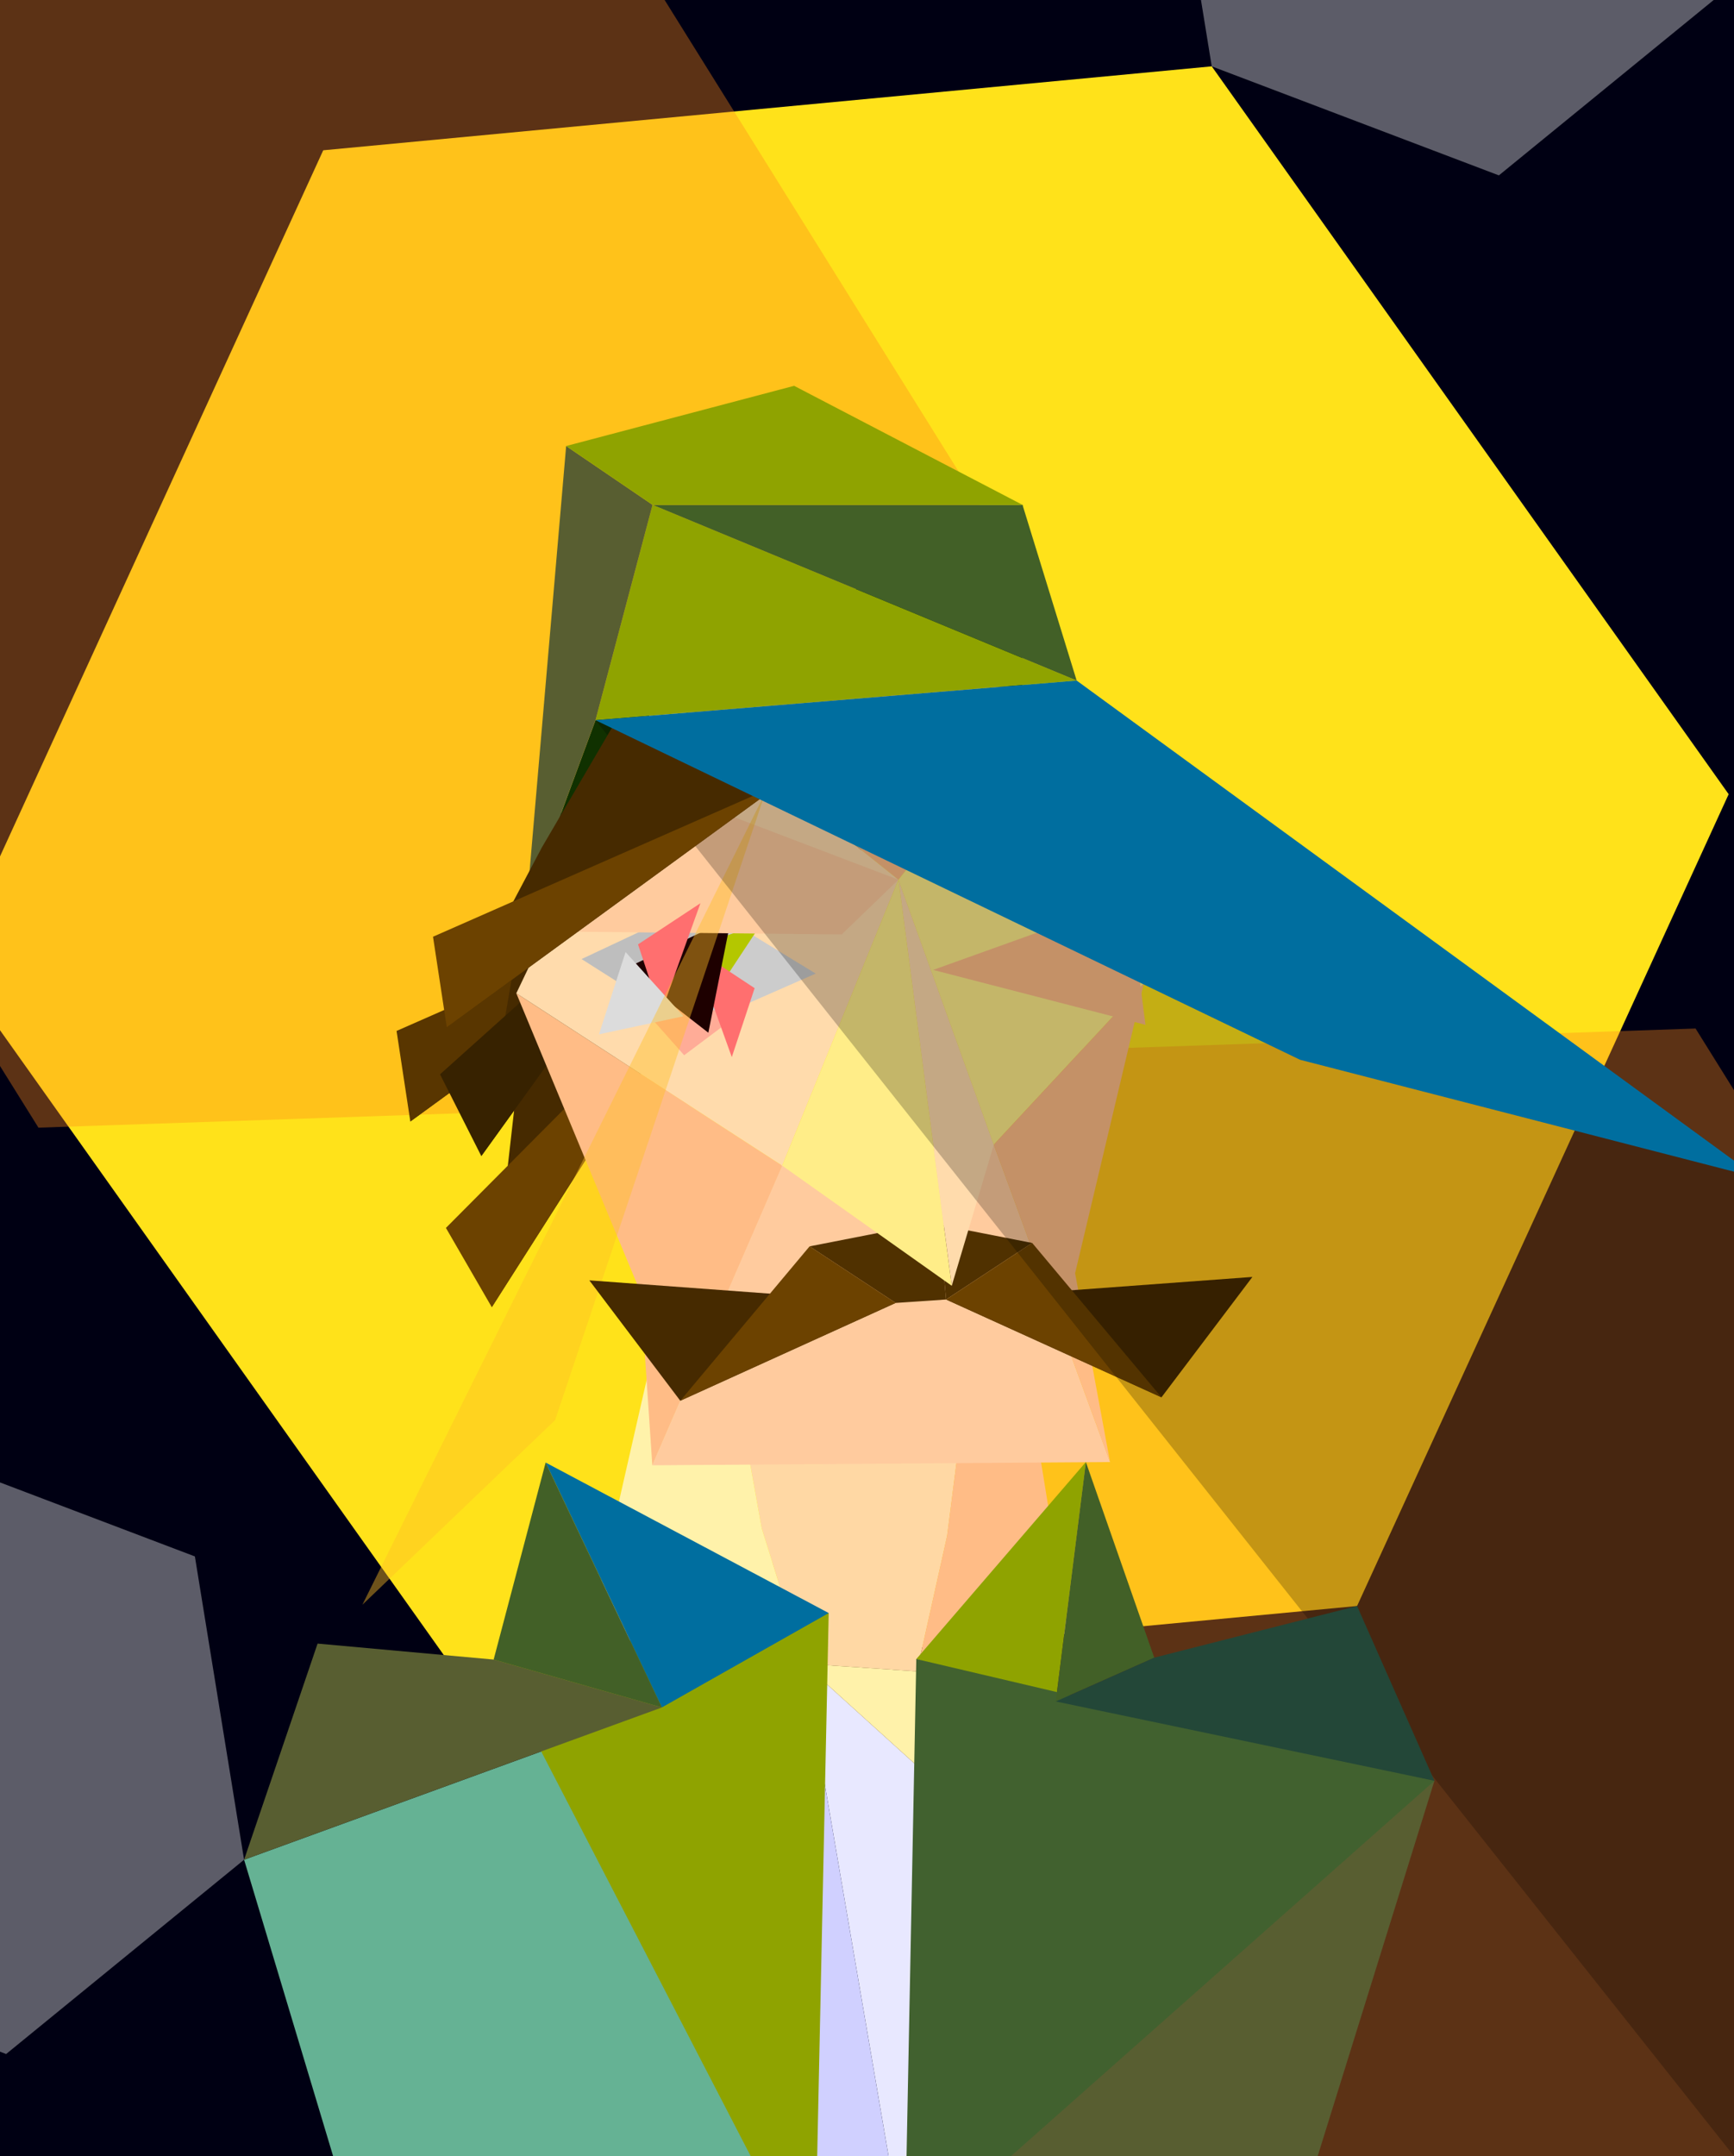 <?xml version="1.0" encoding="UTF-8" standalone="no"?>
<!-- Created with Inkscape (http://www.inkscape.org/) -->

<svg width="84.724mm" height="105.304mm" viewBox="0 0 84.724 105.304" version="1.1" id="svg8" inkscape:version="1.3 (0e150ed6c4, 2023-07-21)" sodipodi:docname="ещё.svg" xmlns:inkscape="http://www.inkscape.org/namespaces/inkscape" xmlns:sodipodi="http://sodipodi.sourceforge.net/DTD/sodipodi-0.dtd" xmlns="http://www.w3.org/2000/svg" xmlns:svg="http://www.w3.org/2000/svg" xmlns:rdf="http://www.w3.org/1999/02/22-rdf-syntax-ns#" xmlns:cc="http://creativecommons.org/ns#" xmlns:dc="http://purl.org/dc/elements/1.1/">
  <defs id="defs2" />
  <sodipodi:namedview id="base" pagecolor="#ffffff" bordercolor="#666666" borderopacity="1.0" inkscape:pageopacity="0.0" inkscape:pageshadow="2" inkscape:zoom="1.4" inkscape:cx="178.57143" inkscape:cy="208.57143" inkscape:document-units="mm" inkscape:current-layer="layer1" showgrid="false" showguides="true" inkscape:window-width="2467" inkscape:window-height="1413" inkscape:window-x="84" inkscape:window-y="-9" inkscape:window-maximized="1" inkscape:showpageshadow="2" inkscape:pagecheckerboard="0" inkscape:deskcolor="#d1d1d1" />
  <g inkscape:label="Layer 1" inkscape:groupmode="layer" id="layer1" transform="translate(-43.164,-120.468)">
    <rect style="fill:#000013;fill-opacity:1;fill-rule:evenodd;stroke-width:0.265" id="rect1167" width="84.724" height="105.304" x="43.164" y="120.468" inkscape:export-xdpi="241.20598" inkscape:export-ydpi="241.20598" />
    <path sodipodi:type="star" style="opacity:1;fill:#ffe21a;fill-opacity:1;fill-rule:nonzero;stroke:none;stroke-width:0.665;stroke-linecap:round;stroke-linejoin:miter;stroke-miterlimit:4;stroke-dasharray:none;stroke-dashoffset:217.89;stroke-opacity:1;paint-order:stroke fill markers" id="path1169" sodipodi:sides="6" sodipodi:cx="84.214378" sodipodi:cy="163.35489" sodipodi:r1="43.60611" sodipodi:r2="21.803057" sodipodi:arg1="-2.1885521" sodipodi:arg2="-1.6649533" inkscape:flatsided="true" inkscape:rounded="0" inkscape:randomized="0" d="m 58.957,127.808 43.413,-4.1 25.257,35.547 -18.156,39.647 -43.413,4.1 -25.257,-35.547 z" inkscape:transform-center-x="-9.0779931" inkscape:transform-center-y="2.0498753" />
    <path sodipodi:type="star" style="opacity:1;fill:#ff8c1a;fill-opacity:0.361;fill-rule:nonzero;stroke:none;stroke-width:0.665;stroke-linecap:round;stroke-linejoin:miter;stroke-miterlimit:4;stroke-dasharray:none;stroke-dashoffset:217.89;stroke-opacity:1;paint-order:stroke fill markers" id="path1171-4" sodipodi:sides="6" sodipodi:cx="111.05048" sodipodi:cy="198.77843" sodipodi:r1="31.815184" sodipodi:r2="27.552753" sodipodi:arg1="-2.1285052" sodipodi:arg2="-1.6049064" inkscape:flatsided="true" inkscape:rounded="0" inkscape:randomized="0" d="m 94.213,171.784 31.797,-1.085 16.838,26.994 -14.959,28.079 -31.797,1.085 -16.838,-26.994 z" inkscape:transform-center-y="-1.9571294e-06" />
    <path sodipodi:type="star" style="opacity:1;fill:#ff8c1a;fill-opacity:0.361;fill-rule:nonzero;stroke:none;stroke-width:0.665;stroke-linecap:round;stroke-linejoin:miter;stroke-miterlimit:4;stroke-dasharray:none;stroke-dashoffset:217.89;stroke-opacity:1;paint-order:stroke fill markers" id="path1171" sodipodi:sides="6" sodipodi:cx="60.002014" sodipodi:cy="147.46268" sodipodi:r1="31.815182" sodipodi:r2="27.552753" sodipodi:arg1="-2.1285052" sodipodi:arg2="-1.6049064" inkscape:flatsided="true" inkscape:rounded="0" inkscape:randomized="0" d="m 43.164,120.468 31.797,-1.085 16.838,26.994 -14.959,28.079 -31.797,1.085 -16.838,-26.994 z" inkscape:transform-center-y="-1.9571294e-06" />
    <path style="opacity:1;fill:#e8e8ff;fill-opacity:1;fill-rule:nonzero;stroke:none;stroke-width:0.665;stroke-linecap:round;stroke-linejoin:miter;stroke-miterlimit:4;stroke-dasharray:none;stroke-dashoffset:217.89;stroke-opacity:1;paint-order:stroke fill markers" inkscape:transform-center-x="-0.53453797" inkscape:transform-center-y="1.424664" d="M 87.368,230.368 82.453,201.718 93.897,212.067 Z" id="path1164" inkscape:connector-curvature="0" sodipodi:nodetypes="cccc" />
    <path style="fill:#ffd8a4;fill-opacity:1;fill-rule:evenodd;stroke-width:0.265" d="m 80.381,195.103 -3.207,-17.84 14.548,0.376 -2.282,17.84 -1.474,6.615 -5.513,-0.376 z" id="rect1099" inkscape:connector-curvature="0" sodipodi:nodetypes="ccccccc" />
    <path style="opacity:1;fill:#fff2aa;fill-opacity:1;fill-rule:nonzero;stroke:none;stroke-width:0.665;stroke-linecap:round;stroke-linejoin:miter;stroke-miterlimit:4;stroke-dasharray:none;stroke-dashoffset:217.89;stroke-opacity:1;paint-order:stroke fill markers" inkscape:transform-center-x="-1.6779768" inkscape:transform-center-y="0.12121153" d="m 82.453,201.718 5.513,0.376 5.932,9.972 z" id="path1161" inkscape:connector-curvature="0" sodipodi:nodetypes="cccc" />
    <path style="fill:#ffbc86;fill-opacity:1;fill-rule:evenodd;stroke-width:0.265" d="m 91.722,177.639 -2.282,17.84 -1.474,6.615 7.417,-1.871 z" id="rect854-4" inkscape:connector-curvature="0" sodipodi:nodetypes="ccccc" />
    <path style="opacity:1;fill:#462a00;fill-opacity:1;fill-rule:nonzero;stroke:none;stroke-width:0.665;stroke-linecap:round;stroke-linejoin:miter;stroke-miterlimit:4;stroke-dasharray:none;stroke-dashoffset:217.89;stroke-opacity:1;paint-order:stroke fill markers" inkscape:transform-center-x="1.199958" inkscape:transform-center-y="1.7907537" d="m 69.428,167.35 8.632,-0.089 -10.867,17.048 1.119,-9.868 z" id="path1043-7" inkscape:connector-curvature="0" sodipodi:nodetypes="ccccc" />
    <path style="opacity:1;fill:#6c4200;fill-opacity:1;fill-rule:nonzero;stroke:none;stroke-width:0.665;stroke-linecap:round;stroke-linejoin:miter;stroke-miterlimit:4;stroke-dasharray:none;stroke-dashoffset:217.89;stroke-opacity:1;paint-order:stroke fill markers" inkscape:transform-center-x="1.5177385" inkscape:transform-center-y="-1.0283889" d="M 64.952,180.437 78.06,167.261 67.193,184.309 Z" id="path1046-5" inkscape:connector-curvature="0" sodipodi:nodetypes="cccc" />
    <path style="opacity:1;fill:#462a00;fill-opacity:1;fill-rule:nonzero;stroke:none;stroke-width:0.665;stroke-linecap:round;stroke-linejoin:miter;stroke-miterlimit:4;stroke-dasharray:none;stroke-dashoffset:217.89;stroke-opacity:1;paint-order:stroke fill markers" inkscape:transform-center-x="1.7706614" inkscape:transform-center-y="-0.30404301" d="m 71.483,160.266 8.069,3.067 -16.339,11.907 4.643,-8.779 z" id="path1043-1" inkscape:connector-curvature="0" sodipodi:nodetypes="ccccc" />
    <path style="opacity:1;fill:#593600;fill-opacity:1;fill-rule:nonzero;stroke:none;stroke-width:0.665;stroke-linecap:round;stroke-linejoin:miter;stroke-miterlimit:4;stroke-dasharray:none;stroke-dashoffset:217.89;stroke-opacity:1;paint-order:stroke fill markers" inkscape:transform-center-x="0.33145352" inkscape:transform-center-y="-1.1024889" d="M 62.54,170.817 79.552,163.333 63.213,175.24 Z" id="path1046-3" inkscape:connector-curvature="0" sodipodi:nodetypes="cccc" />
    <path style="opacity:1;fill:#462a00;fill-opacity:1;fill-rule:nonzero;stroke:none;stroke-width:0.665;stroke-linecap:round;stroke-linejoin:miter;stroke-miterlimit:4;stroke-dasharray:none;stroke-dashoffset:217.89;stroke-opacity:1;paint-order:stroke fill markers" inkscape:transform-center-x="1.29972" inkscape:transform-center-y="1.5190309" d="m 69.876,160.124 8.623,0.401 -11.818,16.403 1.678,-9.789 z" id="path1043-0" inkscape:connector-curvature="0" sodipodi:nodetypes="ccccc" />
    <path style="opacity:1;fill:#372200;fill-opacity:1;fill-rule:nonzero;stroke:none;stroke-width:0.665;stroke-linecap:round;stroke-linejoin:miter;stroke-miterlimit:4;stroke-dasharray:none;stroke-dashoffset:217.89;stroke-opacity:1;paint-order:stroke fill markers" inkscape:transform-center-x="1.346954" inkscape:transform-center-y="-1.0492989" d="M 64.664,172.936 78.499,160.525 66.681,176.929 Z" id="path1046-8" inkscape:connector-curvature="0" sodipodi:nodetypes="cccc" />
    <path style="fill:#103100;fill-opacity:1;fill-rule:evenodd;stroke-width:0.265" d="m 72.261,155.641 20.863,-10.518 v 15.502 l -24.235,4.143 z" id="rect996" inkscape:connector-curvature="0" sodipodi:nodetypes="ccccc" />
    <path style="fill:#fff2aa;fill-opacity:1;fill-rule:evenodd;stroke-width:0.265" d="m 77.174,177.263 3.207,17.84 2.071,6.615 -10.424,-1.871 z" id="rect854" inkscape:connector-curvature="0" sodipodi:nodetypes="ccccc" />
    <path style="fill:#ffcb9e;fill-opacity:1;fill-rule:evenodd;stroke-width:0.265" d="m 81.384,177.397 10.338,-1.028 5.679,15.502 -22.365,0.159 z" id="rect848" inkscape:connector-curvature="0" sodipodi:nodetypes="ccccc" />
    <path style="fill:#ffbc86;fill-opacity:1;fill-rule:evenodd;stroke-width:0.265" d="m 68.391,168.978 12.993,8.419 -6.348,14.633 -0.565,-8.419 z" id="rect830" inkscape:connector-curvature="0" sodipodi:nodetypes="ccccc" />
    <path style="opacity:1;fill:#ffbc86;fill-opacity:1;fill-rule:nonzero;stroke:none;stroke-width:0.665;stroke-linecap:round;stroke-linejoin:miter;stroke-miterlimit:4;stroke-dasharray:none;stroke-dashoffset:217.89;stroke-opacity:1;paint-order:stroke fill markers" inkscape:transform-center-x="-0.86862494" inkscape:transform-center-y="3.0563366" d="M 87.063,163.432 75.473,154.177 94.577,153.979 Z" id="path815" inkscape:connector-curvature="0" sodipodi:nodetypes="cccc" />
    <path style="fill:#ffdbac;fill-opacity:1;fill-rule:evenodd;stroke-width:0.265" d="m 75.473,154.177 11.59,9.255 -5.679,13.965 -12.993,-8.419 z" id="rect818" inkscape:connector-curvature="0" sodipodi:nodetypes="ccccc" />
    <path style="opacity:1;fill:#503100;fill-opacity:1;fill-rule:nonzero;stroke:none;stroke-width:0.665;stroke-linecap:round;stroke-linejoin:miter;stroke-miterlimit:4;stroke-dasharray:none;stroke-dashoffset:217.89;stroke-opacity:1;paint-order:stroke fill markers" inkscape:transform-center-x="0.064698109" inkscape:transform-center-y="-0.58952623" d="m 86.926,184.101 -4.205,-2.763 4.535,-0.888 1.804,-0.167 0.33,3.651 z" id="path1008" inkscape:connector-curvature="0" sodipodi:nodetypes="cccccc" />
    <path style="opacity:1;fill:#ffed88;fill-opacity:1;fill-rule:nonzero;stroke:none;stroke-width:0.665;stroke-linecap:round;stroke-linejoin:miter;stroke-miterlimit:4;stroke-dasharray:none;stroke-dashoffset:217.89;stroke-opacity:1;paint-order:stroke fill markers" inkscape:transform-center-x="0.86982647" inkscape:transform-center-y="0.13363268" d="m 87.063,163.432 7.514,-9.454 4.476,14.51 -7.331,7.881 z" id="path827" inkscape:connector-curvature="0" sodipodi:nodetypes="ccccc" />
    <path style="fill:#ffbc86;fill-opacity:1;fill-rule:evenodd;stroke-width:0.265" d="m 99.053,168.488 -7.331,7.881 5.679,15.502 -1.707,-9.221 z" id="rect830-9" inkscape:connector-curvature="0" sodipodi:nodetypes="ccccc" />
    <g id="g1041" transform="translate(-1.116,0.039)">
      <path sodipodi:nodetypes="cccc" inkscape:connector-curvature="0" id="path1008-4" d="m 90.506,183.895 4.205,-2.763 -4.535,-0.888 z" inkscape:transform-center-y="-0.58952623" inkscape:transform-center-x="-0.064698109" style="opacity:1;fill:#503100;fill-opacity:1;fill-rule:nonzero;stroke:none;stroke-width:0.665;stroke-linecap:round;stroke-linejoin:miter;stroke-miterlimit:4;stroke-dasharray:none;stroke-dashoffset:217.89;stroke-opacity:1;paint-order:stroke fill markers" />
      <path sodipodi:nodetypes="cccc" inkscape:connector-curvature="0" id="path1014-4" d="m 105.473,182.792 -14.967,1.102 10.524,4.777 z" inkscape:transform-center-y="0.27737528" inkscape:transform-center-x="0.25455813" style="opacity:1;fill:#462a00;fill-opacity:1;fill-rule:nonzero;stroke:none;stroke-width:0.665;stroke-linecap:round;stroke-linejoin:miter;stroke-miterlimit:4;stroke-dasharray:none;stroke-dashoffset:217.89;stroke-opacity:1;paint-order:stroke fill markers" />
      <path sodipodi:nodetypes="cccc" inkscape:connector-curvature="0" id="path1011-7" d="m 101.03,188.672 -6.318,-7.541 -4.205,2.763 z" inkscape:transform-center-y="-1.1358978" inkscape:transform-center-x="-0.2106474" style="opacity:1;fill:#6c4200;fill-opacity:1;fill-rule:nonzero;stroke:none;stroke-width:0.665;stroke-linecap:round;stroke-linejoin:miter;stroke-miterlimit:4;stroke-dasharray:none;stroke-dashoffset:217.89;stroke-opacity:1;paint-order:stroke fill markers" />
    </g>
    <path style="opacity:1;fill:#ffed88;fill-opacity:1;fill-rule:nonzero;stroke:none;stroke-width:0.665;stroke-linecap:round;stroke-linejoin:miter;stroke-miterlimit:4;stroke-dasharray:none;stroke-dashoffset:217.89;stroke-opacity:1;paint-order:stroke fill markers" inkscape:transform-center-x="-0.26615515" inkscape:transform-center-y="-1.737254" d="M 89.667,183.263 81.384,177.397 87.063,163.432 Z" id="path821" inkscape:connector-curvature="0" sodipodi:nodetypes="cccc" />
    <path style="opacity:1;fill:#ffdbac;fill-opacity:1;fill-rule:nonzero;stroke:none;stroke-width:0.665;stroke-linecap:round;stroke-linejoin:miter;stroke-miterlimit:4;stroke-dasharray:none;stroke-dashoffset:217.89;stroke-opacity:1;paint-order:stroke fill markers" inkscape:transform-center-x="-0.60135519" inkscape:transform-center-y="-1.8011164" d="m 87.063,163.432 4.659,12.937 -2.055,6.894 z" id="path824" inkscape:connector-curvature="0" sodipodi:nodetypes="cccc" />
    <path style="opacity:1;fill:#bebebe;fill-opacity:1;fill-rule:nonzero;stroke:none;stroke-width:0.665;stroke-linecap:round;stroke-linejoin:miter;stroke-miterlimit:4;stroke-dasharray:none;stroke-dashoffset:217.89;stroke-opacity:1;paint-order:stroke fill markers" inkscape:transform-center-x="-0.047246066" inkscape:transform-center-y="1.1875034" d="m 71.579,167.307 5.808,-2.728 -0.466,6.117 z" id="path877" inkscape:connector-curvature="0" sodipodi:nodetypes="cccc" />
    <path style="opacity:1;fill:#cccccc;fill-opacity:1;fill-rule:nonzero;stroke:none;stroke-width:0.665;stroke-linecap:round;stroke-linejoin:miter;stroke-miterlimit:4;stroke-dasharray:none;stroke-dashoffset:217.89;stroke-opacity:1;paint-order:stroke fill markers" inkscape:transform-center-x="0.047246066" inkscape:transform-center-y="1.1875034" d="m 83.019,168.016 -5.632,-3.436 -0.466,6.117 z" id="path877-1" inkscape:connector-curvature="0" sodipodi:nodetypes="cccc" />
    <path style="opacity:1;fill:#ffac97;fill-opacity:1;fill-rule:nonzero;stroke:none;stroke-width:0.665;stroke-linecap:round;stroke-linejoin:miter;stroke-miterlimit:4;stroke-dasharray:none;stroke-dashoffset:217.89;stroke-opacity:1;paint-order:stroke fill markers" inkscape:transform-center-x="-0.36715117" inkscape:transform-center-y="0.43163771" d="m 76.592,172.004 -2.352,-2.655 5.082,0.608 z" id="path895" inkscape:connector-curvature="0" sodipodi:nodetypes="cccc" />
    <path style="opacity:1;fill:#b4c700;fill-opacity:1;fill-rule:nonzero;stroke:none;stroke-width:0.665;stroke-linecap:round;stroke-linejoin:miter;stroke-miterlimit:4;stroke-dasharray:none;stroke-dashoffset:217.89;stroke-opacity:1;paint-order:stroke fill markers" inkscape:transform-center-x="-0.099634976" inkscape:transform-center-y="0.48764839" d="m 76.987,166.717 3.365,-1.123 -3.148,4.77 z" id="path895-4" inkscape:connector-curvature="0" sodipodi:nodetypes="cccc" />
    <path style="opacity:1;fill:#ff6f6f;fill-opacity:1;fill-rule:nonzero;stroke:none;stroke-width:0.665;stroke-linecap:round;stroke-linejoin:miter;stroke-miterlimit:4;stroke-dasharray:none;stroke-dashoffset:217.89;stroke-opacity:1;paint-order:stroke fill markers" inkscape:transform-center-x="-0.042685946" inkscape:transform-center-y="-0.12550758" d="m 80.036,168.728 -1.116,3.367 -1.934,-5.378 z" id="path895-4-2" inkscape:connector-curvature="0" sodipodi:nodetypes="cccc" />
    <path style="opacity:1;fill:#1e0000;fill-opacity:1;fill-rule:nonzero;stroke:none;stroke-width:0.665;stroke-linecap:round;stroke-linejoin:miter;stroke-miterlimit:4;stroke-dasharray:none;stroke-dashoffset:217.89;stroke-opacity:1;paint-order:stroke fill markers" inkscape:transform-center-x="0.53090156" inkscape:transform-center-y="0.45825352" d="m 78.889,165.299 -1.115,5.605 -4.041,-3.141 z" id="path928" inkscape:connector-curvature="0" sodipodi:nodetypes="cccc" />
    <path style="fill:#ffcb9e;fill-opacity:1;fill-rule:evenodd;stroke-width:0.265" d="m 72.497,157.886 14.566,5.546 -2.773,2.673 -13.13,-0.134 z" id="rect931" inkscape:connector-curvature="0" sodipodi:nodetypes="ccccc" />
    <path style="opacity:1;fill:#ffbc86;fill-opacity:1;fill-rule:nonzero;stroke:none;stroke-width:0.665;stroke-linecap:round;stroke-linejoin:miter;stroke-miterlimit:4;stroke-dasharray:none;stroke-dashoffset:217.89;stroke-opacity:1;paint-order:stroke fill markers" inkscape:transform-center-x="-0.080382273" inkscape:transform-center-y="1.1875034" d="m 88.759,167.837 9.581,-3.436 0.793,6.117 z" id="path877-1-9" inkscape:connector-curvature="0" sodipodi:nodetypes="cccc" />
    <path style="opacity:1;fill:#ff6f6f;fill-opacity:1;fill-rule:nonzero;stroke:none;stroke-width:0.665;stroke-linecap:round;stroke-linejoin:miter;stroke-miterlimit:4;stroke-dasharray:none;stroke-dashoffset:217.89;stroke-opacity:1;paint-order:stroke fill markers" inkscape:transform-center-x="0.042685946" inkscape:transform-center-y="-0.12550758" d="m 74.338,166.59 1.116,3.367 1.934,-5.378 z" id="path895-4-2-5" inkscape:connector-curvature="0" sodipodi:nodetypes="cccc" />
    <path sodipodi:type="star" style="opacity:1;fill:#dcdcdc;fill-opacity:1;fill-rule:nonzero;stroke:none;stroke-width:0.665;stroke-linecap:round;stroke-linejoin:miter;stroke-miterlimit:4;stroke-dasharray:none;stroke-dashoffset:217.89;stroke-opacity:1;paint-order:stroke fill markers" id="path967" sodipodi:sides="3" sodipodi:cx="74.239677" sodipodi:cy="169.34901" sodipodi:r1="2.4377885" sodipodi:r2="1.2188944" sodipodi:arg1="2.4073346" sodipodi:arg2="3.4545321" inkscape:flatsided="true" inkscape:rounded="0" inkscape:randomized="0" d="m 72.43,170.982 1.3,-4.017 2.829,3.134 z" inkscape:transform-center-x="-0.25487556" inkscape:transform-center-y="-0.37524688" />
    <path style="opacity:1;fill:#ffbe27;fill-opacity:0.432;fill-rule:nonzero;stroke:none;stroke-width:0.665;stroke-linecap:round;stroke-linejoin:miter;stroke-miterlimit:4;stroke-dasharray:none;stroke-dashoffset:217.89;stroke-opacity:1;paint-order:stroke fill markers" inkscape:transform-center-x="-0.80319858" inkscape:transform-center-y="-5.6827593" d="m 80.556,159.18 -10.269,30.642 -9.417,9.019 z" id="path969" inkscape:connector-curvature="0" sodipodi:nodetypes="cccc" />
    <path style="fill:#8fa300;fill-opacity:1;fill-rule:evenodd;stroke-width:0.265" d="m 75.048,145.124 v 0 l 20.722,8.58 -23.509,1.937 z" id="rect972" inkscape:connector-curvature="0" sodipodi:nodetypes="ccccc" />
    <path style="fill:#426027;fill-opacity:1;fill-rule:evenodd;stroke-width:0.265" d="m 75.048,145.124 h 18.076 l 2.646,8.58 z" id="rect975" inkscape:connector-curvature="0" sodipodi:nodetypes="ccccc" />
    <path style="fill:#000000;fill-opacity:0.232;fill-rule:evenodd;stroke-width:0.265" d="m 72.261,155.641 56.771,22.343 -1.143,47.788 v 0 -1e-5 z" id="rect1005" inkscape:connector-curvature="0" sodipodi:nodetypes="cccccc" />
    <path style="fill:#585e31;fill-opacity:1;fill-rule:evenodd;stroke-width:0.265" d="m 75.048,145.124 -2.788,10.518 -3.372,9.127 1.938,-22.517 z" id="rect999" inkscape:connector-curvature="0" sodipodi:nodetypes="ccccc" />
    <path style="opacity:1;fill:#462a00;fill-opacity:1;fill-rule:nonzero;stroke:none;stroke-width:0.665;stroke-linecap:round;stroke-linejoin:miter;stroke-miterlimit:4;stroke-dasharray:none;stroke-dashoffset:217.89;stroke-opacity:1;paint-order:stroke fill markers" inkscape:transform-center-x="1.7706614" inkscape:transform-center-y="-0.30404301" d="m 73.264,155.665 8.069,3.067 -16.339,11.907 4.643,-8.779 z" id="path1043" inkscape:connector-curvature="0" sodipodi:nodetypes="ccccc" />
    <path style="fill:#8fa300;fill-opacity:1;fill-rule:evenodd;stroke-width:0.265" d="m 70.826,142.251 11.139,-2.94 11.159,5.813 -18.076,-1e-5 z" id="rect1002" inkscape:connector-curvature="0" sodipodi:nodetypes="ccccc" />
    <path style="opacity:1;fill:#6c4200;fill-opacity:1;fill-rule:nonzero;stroke:none;stroke-width:0.665;stroke-linecap:round;stroke-linejoin:miter;stroke-miterlimit:4;stroke-dasharray:none;stroke-dashoffset:217.89;stroke-opacity:1;paint-order:stroke fill markers" inkscape:transform-center-x="0.33145352" inkscape:transform-center-y="-1.1024889" d="m 64.321,166.216 17.012,-7.485 -16.339,11.907 z" id="path1046" inkscape:connector-curvature="0" sodipodi:nodetypes="cccc" />
    <path style="fill:#006e9f;fill-opacity:1;fill-rule:evenodd;stroke-width:0.265" d="m 72.261,155.641 34.423,16.584 22.348,5.76 -33.262,-24.28 z" id="rect978" inkscape:connector-curvature="0" sodipodi:nodetypes="ccccc" />
    <path style="opacity:1;fill:#462a00;fill-opacity:1;fill-rule:nonzero;stroke:none;stroke-width:0.665;stroke-linecap:round;stroke-linejoin:miter;stroke-miterlimit:4;stroke-dasharray:none;stroke-dashoffset:217.89;stroke-opacity:1;paint-order:stroke fill markers" inkscape:transform-center-x="-0.25455813" inkscape:transform-center-y="0.27737528" d="m 71.959,182.998 14.967,1.102 -10.524,4.777 z" id="path1014" inkscape:connector-curvature="0" sodipodi:nodetypes="cccc" />
    <path style="opacity:1;fill:#6c4200;fill-opacity:1;fill-rule:nonzero;stroke:none;stroke-width:0.665;stroke-linecap:round;stroke-linejoin:miter;stroke-miterlimit:4;stroke-dasharray:none;stroke-dashoffset:217.89;stroke-opacity:1;paint-order:stroke fill markers" inkscape:transform-center-x="0.2106474" inkscape:transform-center-y="-1.1358978" d="m 76.403,188.878 6.318,-7.541 4.205,2.763 z" id="path1011" inkscape:connector-curvature="0" sodipodi:nodetypes="cccc" />
    <path style="fill:#d0d0ff;fill-opacity:1;fill-rule:evenodd;stroke-width:0.265" d="m 72.029,199.847 10.424,1.871 4.915,28.65 -4.402,1.431 -10.937,-12.508 z" id="rect1140" inkscape:connector-curvature="0" sodipodi:nodetypes="cccccc" />
    <path style="fill:#65b294;fill-opacity:1;fill-rule:evenodd;stroke-width:0.265" d="m 55.09,211.294 20.414,-7.437 7.462,27.943 -22.395,-2.268 z" id="rect1148" inkscape:connector-curvature="0" sodipodi:nodetypes="ccccc" />
    <path style="fill:#8fa300;fill-opacity:1;fill-rule:evenodd;stroke-width:0.265" d="m 67.285,201.518 16.37,-2.272 -0.69,32.553 v 0 z" id="rect1142" inkscape:connector-curvature="0" sodipodi:nodetypes="ccccc" />
    <path style="fill:#006e9f;fill-opacity:1;fill-rule:evenodd;stroke-width:0.265" d="m 69.824,191.896 13.831,7.35 -8.152,4.61 v 0 z" id="rect1102" inkscape:connector-curvature="0" sodipodi:nodetypes="ccccc" />
    <path style="fill:#426027;fill-opacity:1;fill-rule:evenodd;stroke-width:0.265" d="m 69.824,191.896 5.679,11.96 -8.219,-2.339 v 0 z" id="rect1102-2" inkscape:connector-curvature="0" sodipodi:nodetypes="ccccc" />
    <path style="fill:#8fa300;fill-opacity:1;fill-rule:evenodd;stroke-width:0.265" d="m 96.22,191.871 -8.285,9.622 6.815,2.071 v 0 z" id="rect1102-5" inkscape:connector-curvature="0" sodipodi:nodetypes="ccccc" />
    <path style="fill:#585e31;fill-opacity:1;fill-rule:evenodd;stroke-width:0.265" d="m 94.75,203.564 18.501,3.874 -7.371,23.686 -18.513,-0.756 z" id="rect1157" inkscape:connector-curvature="0" sodipodi:nodetypes="ccccc" />
    <path style="fill:#41612f;fill-opacity:1;fill-rule:evenodd;stroke-width:0.265" d="m 87.935,201.493 25.316,5.946 v 0 l -25.883,22.93 z" id="rect1154" inkscape:connector-curvature="0" sodipodi:nodetypes="ccccc" />
    <path style="fill:#426027;fill-opacity:1;fill-rule:evenodd;stroke-width:0.265" d="m 96.22,191.871 -1.47,11.693 4.811,-2.138 v 0 z" id="rect1102-2-5" inkscape:connector-curvature="0" sodipodi:nodetypes="ccccc" />
    <path style="fill:#585e31;fill-opacity:1;fill-rule:evenodd;stroke-width:0.265" d="m 58.681,200.738 8.604,0.78 8.219,2.339 -20.414,7.437 z" id="rect1145" inkscape:connector-curvature="0" sodipodi:nodetypes="ccccc" />
    <path style="fill:#234738;fill-opacity:1;fill-rule:evenodd;stroke-width:0.265" d="m 94.75,203.564 18.501,3.874 -3.78,-8.537 -9.911,2.524 z" id="rect1151" inkscape:connector-curvature="0" sodipodi:nodetypes="ccccc" />
    <path sodipodi:type="star" style="opacity:1;fill:#ffffff;fill-opacity:0.361;fill-rule:nonzero;stroke:none;stroke-width:0.665;stroke-linecap:round;stroke-linejoin:miter;stroke-miterlimit:4;stroke-dasharray:none;stroke-dashoffset:217.89;stroke-opacity:1;paint-order:stroke fill markers" id="path1188" sodipodi:sides="6" sodipodi:cx="41.060009" sodipodi:cy="205.96933" sodipodi:r1="15.006416" sodipodi:r2="12.995937" sodipodi:arg1="2.4571163" sodipodi:arg2="2.9807151" inkscape:flatsided="true" inkscape:rounded="0" inkscape:randomized="0" d="m 29.434,215.457 -2.404,-14.813 11.626,-9.488 14.03,5.325 2.404,14.813 -11.626,9.488 z" inkscape:transform-center-y="-2.3931786e-06" />
    <path sodipodi:type="star" style="opacity:1;fill:#ffffff;fill-opacity:0.361;fill-rule:nonzero;stroke:none;stroke-width:0.665;stroke-linecap:round;stroke-linejoin:miter;stroke-miterlimit:4;stroke-dasharray:none;stroke-dashoffset:217.89;stroke-opacity:1;paint-order:stroke fill markers" id="path1188-5" sodipodi:sides="6" sodipodi:cx="113.99659" sodipodi:cy="114.22022" sodipodi:r1="15.006417" sodipodi:r2="12.995937" sodipodi:arg1="2.4571163" sodipodi:arg2="2.9807151" inkscape:flatsided="true" inkscape:rounded="0" inkscape:randomized="0" d="m 102.37,123.708 -2.404,-14.813 11.626,-9.488 14.03,5.325 2.404,14.813 -11.626,9.488 z" inkscape:transform-center-y="-2.3931786e-06" />
  </g>
</svg>
